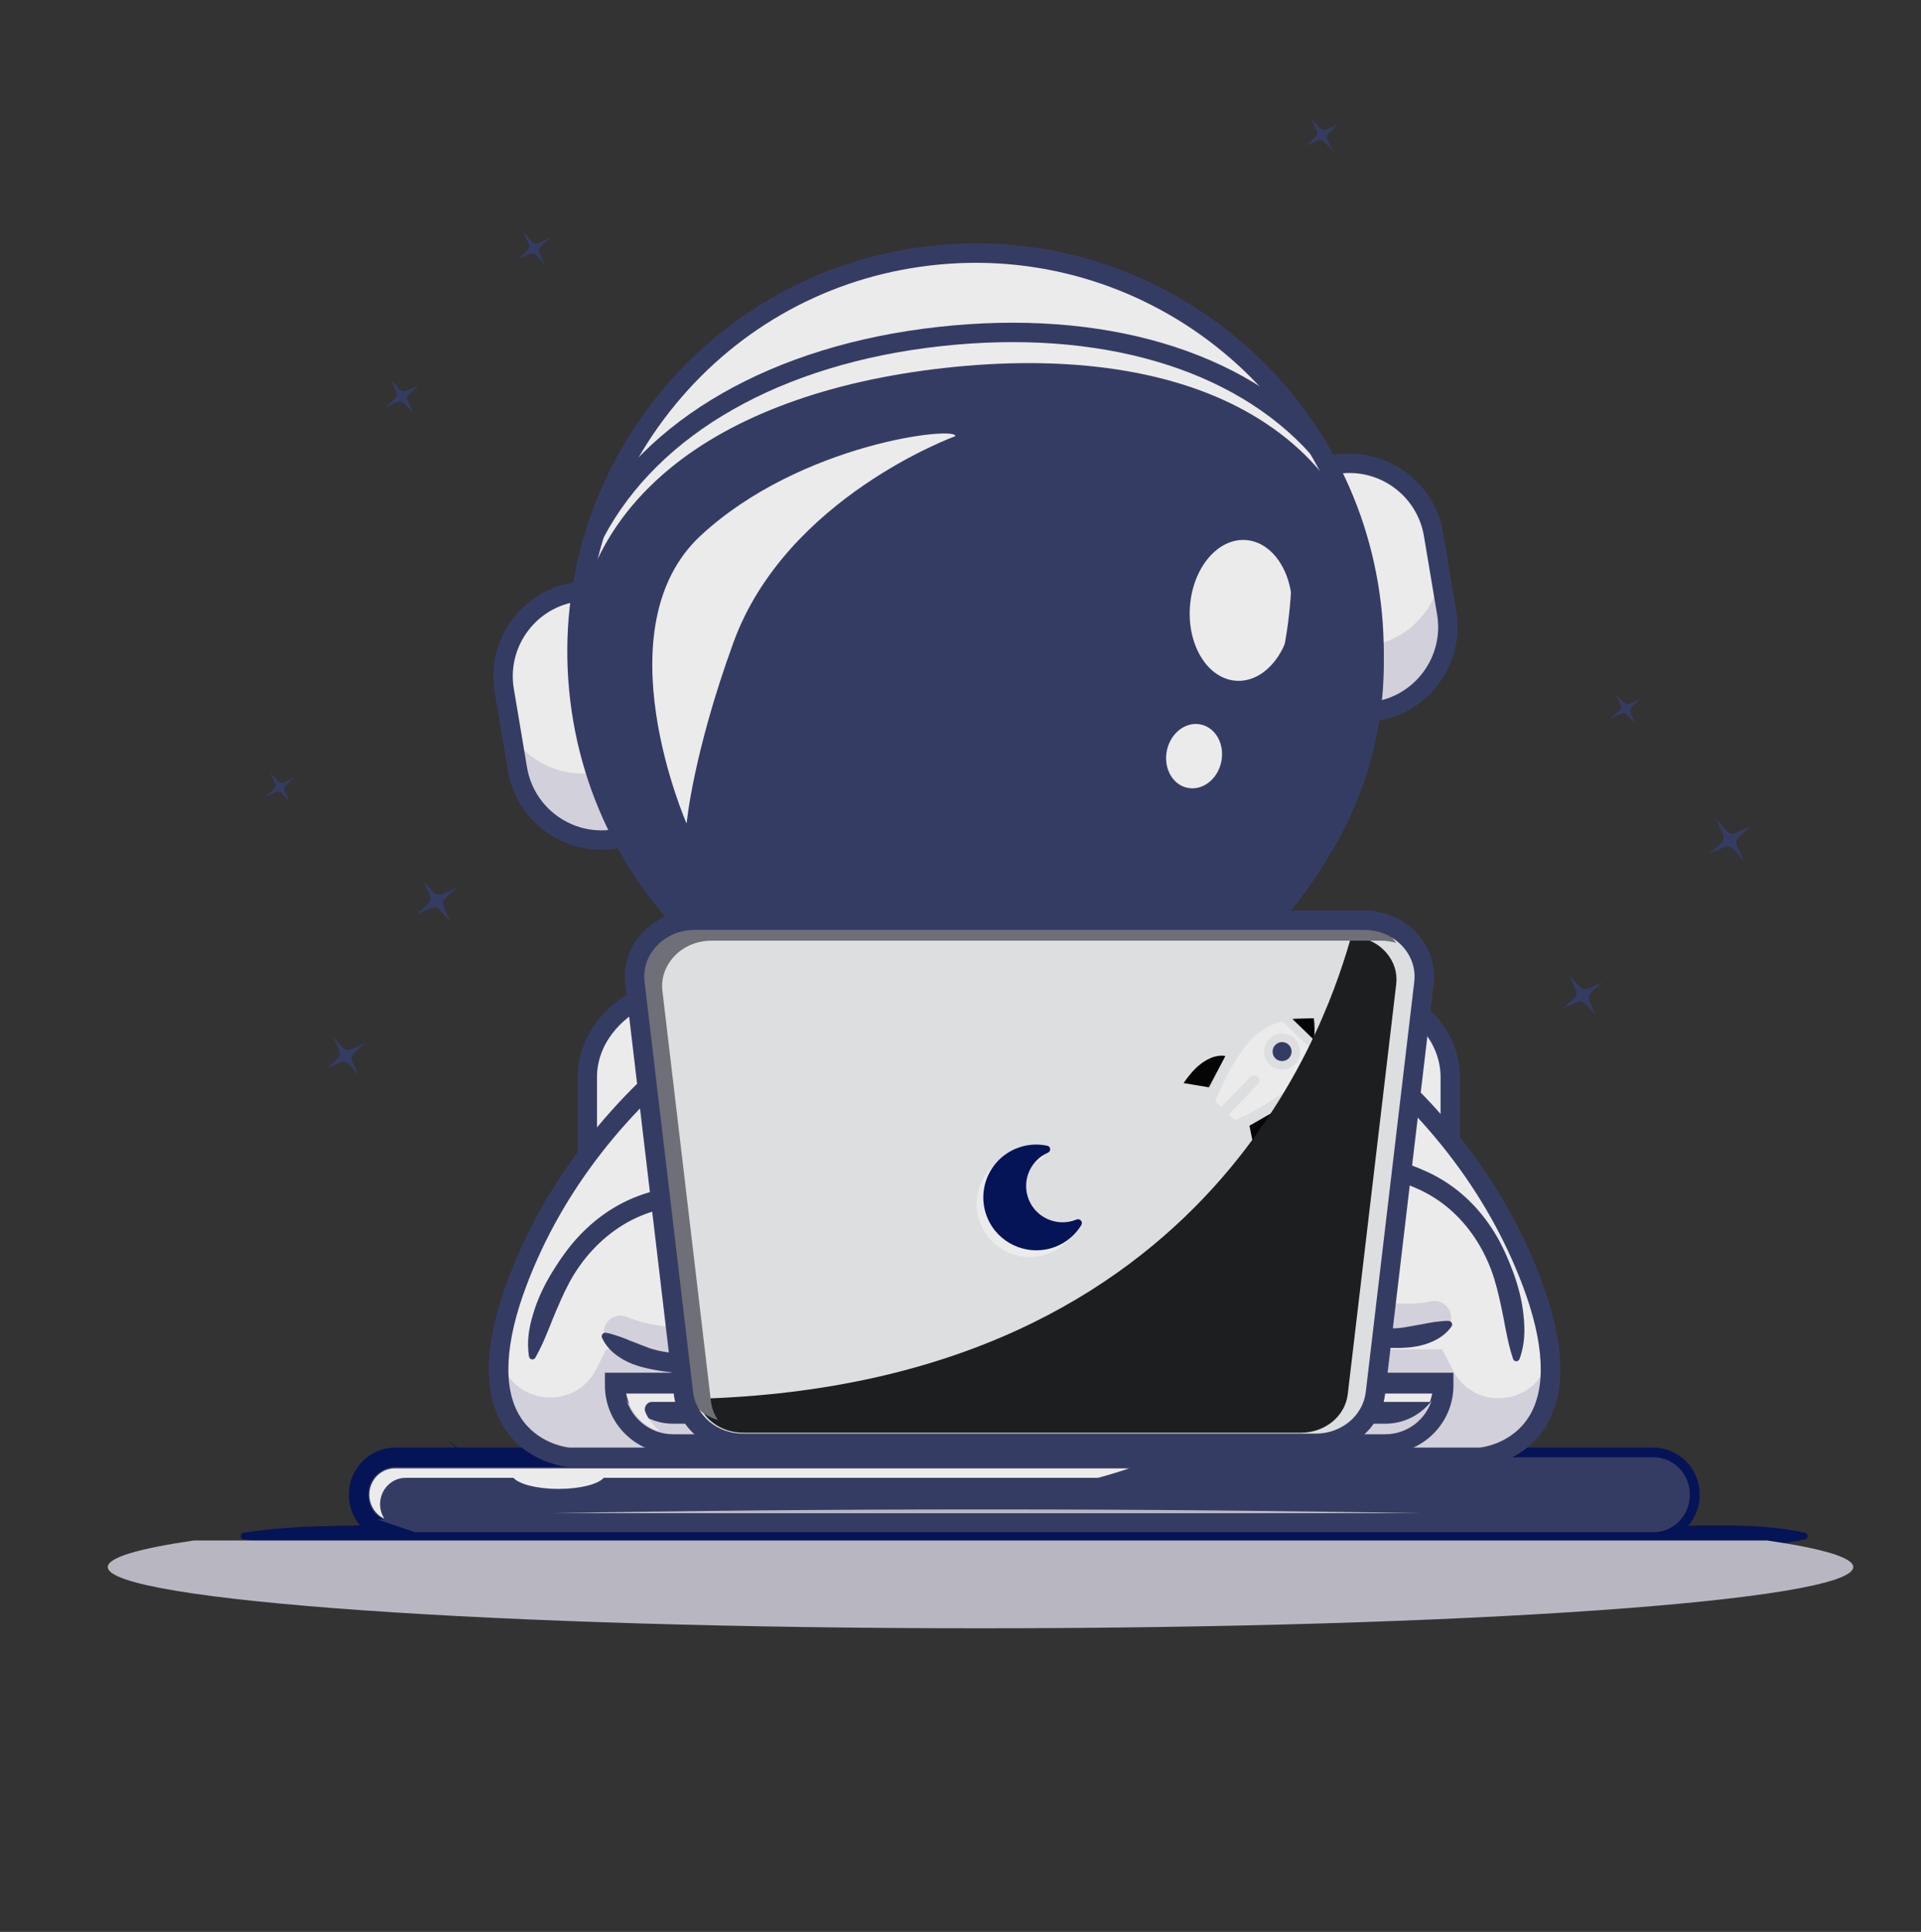 <svg width="180" height="181" viewBox="0 0 180 181" fill="none" xmlns="http://www.w3.org/2000/svg">
<rect x="0" y="0" width="180" height="181" fill="#333333" stroke="none"/>
<g opacity="0.9" clip-path="url(#clip0_1112_26877)">
<mask id="mask0_1112_26877" style="mask-type:luminance" maskUnits="userSpaceOnUse" x="-23" y="-49" width="224" height="224">
<path d="M201 -49H-23V175H201V-49Z" fill="white"/>
</mask>
<g mask="url(#mask0_1112_26877)">
<mask id="mask1_1112_26877" style="mask-type:luminance" maskUnits="userSpaceOnUse" x="-32" y="-49" width="243" height="243">
<path d="M-31.753 -48.68H210.167V193.24H-31.753V-48.68Z" fill="white"/>
</mask>
<g mask="url(#mask1_1112_26877)">
<path d="M39.617 82.476L40.654 83.606C40.862 83.832 41.193 83.898 41.472 83.768L42.862 83.119L41.732 84.157C41.506 84.365 41.44 84.696 41.57 84.974L42.219 86.365L41.181 85.235C40.973 85.008 40.642 84.943 40.364 85.073L38.973 85.722L40.103 84.684C40.33 84.476 40.395 84.145 40.265 83.866L39.617 82.476Z" fill="#353D69"/>
<path d="M31.174 97.099L32.147 98.159C32.343 98.372 32.653 98.433 32.914 98.311L34.219 97.703L33.158 98.676C32.946 98.872 32.885 99.182 33.007 99.443L33.615 100.748L32.641 99.688C32.446 99.475 32.136 99.414 31.875 99.536L30.57 100.144L31.63 99.171C31.843 98.975 31.904 98.665 31.782 98.404L31.174 97.099Z" fill="#353D69"/>
<path d="M25.321 72.394L26.047 73.184C26.192 73.343 26.424 73.389 26.619 73.298L27.592 72.844L26.801 73.57C26.643 73.716 26.597 73.947 26.688 74.142L27.142 75.115L26.415 74.324C26.27 74.166 26.038 74.12 25.843 74.211L24.871 74.665L25.661 73.939C25.82 73.793 25.866 73.562 25.775 73.367L25.321 72.394Z" fill="#353D69"/>
<path d="M163.442 80.706L162.775 79.278C162.642 78.991 162.709 78.652 162.942 78.438L164.103 77.372L162.674 78.038C162.388 78.172 162.048 78.105 161.835 77.872L160.768 76.711L161.435 78.139C161.568 78.426 161.501 78.765 161.269 78.979L160.108 80.045L161.536 79.379C161.822 79.245 162.162 79.312 162.376 79.545L163.442 80.706Z" fill="#353D69"/>
<path d="M149.547 95.126L148.922 93.786C148.797 93.517 148.86 93.198 149.078 92.998L150.167 91.998L148.827 92.623C148.559 92.748 148.24 92.685 148.039 92.467L147.039 91.377L147.664 92.718C147.789 92.986 147.726 93.305 147.508 93.506L146.419 94.506L147.759 93.881C148.027 93.755 148.346 93.819 148.547 94.037L149.547 95.126Z" fill="#353D69"/>
<path d="M153.246 67.795L152.78 66.795C152.687 66.595 152.734 66.357 152.896 66.208L153.709 65.462L152.709 65.928C152.509 66.021 152.271 65.974 152.122 65.811L151.376 64.999L151.842 65.999C151.936 66.199 151.888 66.437 151.726 66.586L150.913 67.332L151.913 66.866C152.113 66.772 152.351 66.82 152.5 66.982L153.246 67.795Z" fill="#353D69"/>
<path d="M49.029 21.748L49.842 22.633C50.005 22.811 50.264 22.862 50.482 22.76L51.572 22.252L50.686 23.065C50.509 23.228 50.458 23.487 50.559 23.705L51.068 24.795L50.255 23.909C50.092 23.732 49.832 23.681 49.614 23.782L48.525 24.291L49.41 23.478C49.588 23.315 49.639 23.055 49.537 22.837L49.029 21.748Z" fill="#353D69"/>
<path d="M36.612 35.559L37.456 36.478C37.625 36.662 37.894 36.715 38.12 36.609L39.251 36.082L38.332 36.926C38.148 37.095 38.095 37.364 38.2 37.59L38.728 38.721L37.884 37.802C37.715 37.618 37.446 37.565 37.22 37.67L36.089 38.198L37.008 37.354C37.192 37.185 37.245 36.916 37.139 36.69L36.612 35.559Z" fill="#353D69"/>
<path d="M124.9 14.163L124.392 13.074C124.29 12.855 124.341 12.596 124.519 12.433L125.404 11.62L124.315 12.128C124.097 12.23 123.837 12.179 123.675 12.002L122.861 11.116L123.37 12.206C123.471 12.424 123.42 12.683 123.243 12.846L122.358 13.659L123.447 13.151C123.665 13.049 123.924 13.1 124.087 13.278L124.9 14.163Z" fill="#353D69"/>
</g>
<path d="M41.791 134.869L51.499 141.773C48.096 139.714 44.854 137.404 41.791 134.869Z" fill="#00115A"/>
<path d="M142.901 134.869C139.84 137.404 136.596 139.712 133.192 141.773L142.901 134.869Z" fill="#00115A"/>
<path d="M22.821 143.601C25.869 143.118 28.917 143.003 31.965 142.944C33.489 142.911 35.013 142.905 36.538 142.913C38.062 142.911 39.586 142.933 41.11 142.949C44.158 142.977 47.206 142.984 50.254 142.98H59.398H95.975H132.553H150.842L155.414 142.978L157.7 142.956L159.986 142.917C163.034 142.906 166.082 142.934 169.13 143.601C169.302 143.639 169.41 143.808 169.373 143.98C169.345 144.105 169.248 144.197 169.13 144.223C166.082 144.89 163.034 144.918 159.986 144.907L157.7 144.868L155.414 144.846L150.842 144.844H132.553H95.975H59.398H50.254C47.206 144.839 44.158 144.847 41.11 144.875C39.586 144.891 38.062 144.913 36.538 144.911C35.013 144.919 33.489 144.913 31.965 144.88C28.917 144.821 25.869 144.705 22.821 144.223C22.65 144.195 22.532 144.034 22.56 143.863C22.581 143.725 22.69 143.622 22.821 143.601Z" fill="#00115A"/>
<path d="M154.896 143.545H37.055C35.15 143.545 33.605 142.001 33.605 140.095V139.983C33.605 138.077 35.15 136.533 37.055 136.533H154.896C156.802 136.533 158.346 138.077 158.346 139.983V140.095C158.346 142.001 156.802 143.545 154.896 143.545Z" fill="#353D69"/>
<path d="M154.896 143.677H37.055C35.081 143.677 33.474 142.07 33.474 140.095V139.983C33.474 138.008 35.081 136.401 37.055 136.401H154.896C156.871 136.401 158.478 138.008 158.478 139.983V140.095C158.478 142.07 156.871 143.677 154.896 143.677ZM37.055 136.664C35.225 136.664 33.736 138.153 33.736 139.983V140.095C33.736 141.925 35.225 143.414 37.055 143.414H154.896C156.726 143.414 158.215 141.925 158.215 140.095V139.983C158.215 138.153 156.726 136.664 154.896 136.664H37.055Z" fill="#00115A"/>
<path d="M154.896 144.456H37.055C34.651 144.456 32.695 142.5 32.695 140.096V139.984C32.695 137.579 34.651 135.624 37.055 135.624H154.896C157.3 135.624 159.256 137.579 159.256 139.984V140.096C159.256 142.5 157.3 144.456 154.896 144.456ZM37.055 137.444C35.654 137.444 34.514 138.583 34.514 139.984V140.096C34.514 141.497 35.654 142.637 37.055 142.637H154.896C156.297 142.637 157.436 141.497 157.436 140.096V139.984C157.436 138.583 156.297 137.444 154.896 137.444H37.055Z" fill="#00115A"/>
<path d="M154.95 137.571H56.462H48.217H36.999C35.681 137.571 34.609 138.678 34.609 140.039C34.609 141.036 35.186 141.895 36.013 142.284C35.762 141.893 35.615 141.427 35.615 140.925C35.615 139.564 36.687 138.457 38.005 138.457H48.108C48.632 139.056 50.326 139.496 52.34 139.496C54.354 139.496 56.048 139.056 56.571 138.457H155.956C156.307 138.457 156.641 138.538 156.942 138.68C156.514 138.013 155.781 137.571 154.95 137.571Z" fill="white"/>
<g style="mix-blend-mode:multiply">
<path d="M38.88 143.546H154.949C156.824 143.546 158.344 141.977 158.344 140.04C158.344 138.104 156.824 136.534 154.949 136.534H108.215C106.368 137.575 92.522 144.027 35.363 142.354L38.88 143.546Z" fill="#353D69"/>
</g>
<path d="M173.653 146.814C173.653 149.983 137.039 152.554 91.876 152.554C46.712 152.554 10.098 149.983 10.098 146.814C10.098 145.924 12.993 145.078 18.163 144.327H165.589C170.758 145.078 173.653 145.924 173.653 146.814Z" fill="#C6C5D0"/>
<path d="M133.193 141.774H51.499C63.849 141.544 77.706 141.416 92.347 141.416C106.986 141.416 120.843 141.544 133.193 141.774Z" fill="#C6C5D0"/>
<path d="M135.892 100.905V127.947C135.892 129.206 135.567 130.407 134.981 131.486C133.379 134.456 129.83 136.533 125.733 136.533H65.189C61.744 136.533 58.687 135.067 56.848 132.834C55.703 131.445 55.03 129.761 55.03 127.947V100.905C55.03 99.227 55.609 97.658 56.607 96.33C58.408 93.924 61.587 92.319 65.189 92.319H125.733C126.222 92.319 126.699 92.348 127.171 92.407C132.084 93 135.892 96.596 135.892 100.905Z" fill="white"/>
<path d="M125.734 137.443H65.189C61.606 137.443 58.225 135.937 56.146 133.413C54.821 131.805 54.121 129.915 54.121 127.947V100.906C54.121 99.087 54.729 97.316 55.881 95.784C57.929 93.046 61.41 91.41 65.189 91.41H125.734C126.255 91.41 126.777 91.442 127.284 91.505C132.709 92.16 136.802 96.201 136.802 100.906V127.947C136.802 129.336 136.459 130.673 135.781 131.921C133.972 135.275 130.028 137.443 125.734 137.443ZM65.189 93.229C61.98 93.229 59.045 94.593 57.336 96.876C56.423 98.091 55.94 99.484 55.94 100.906V127.947C55.94 129.487 56.497 130.978 57.551 132.256C59.288 134.365 62.143 135.624 65.189 135.624H125.734C129.368 135.624 132.684 133.831 134.181 131.055C134.713 130.074 134.983 129.03 134.983 127.947V100.906C134.983 97.121 131.577 93.856 127.062 93.311C126.626 93.257 126.18 93.229 125.734 93.229H65.189Z" fill="#353D69"/>
<path d="M96.23 84.802C116.916 88.222 136.209 100.789 143.514 120.092C149.418 135.693 138.695 136.533 138.695 136.533H95.806H96.199H53.309C53.309 136.533 42.587 135.693 48.49 120.092C55.796 100.789 75.089 88.222 95.774 84.802" fill="white"/>
<path d="M138.694 136.534H53.309C53.309 136.534 45.807 135.945 46.81 126.624C46.824 126.736 46.84 126.847 46.857 126.955C47.579 131.519 53.791 132.412 55.866 128.283L56.804 126.416H135.137L136.143 128.382C138.238 132.48 144.386 131.567 145.137 127.025C145.159 126.894 145.178 126.76 145.195 126.624C146.198 135.945 138.694 136.534 138.694 136.534Z" fill="#E3E1EC"/>
<path d="M138.731 137.443L53.238 137.441C53.081 137.428 49.358 137.099 47.223 133.733C45.2 130.544 45.34 125.847 47.639 119.77C54.594 101.392 72.982 87.648 95.626 83.904C95.755 83.883 95.883 83.89 96.002 83.921C96.122 83.89 96.249 83.883 96.379 83.904C119.023 87.648 137.41 101.392 144.365 119.77C146.665 125.847 146.805 130.545 144.782 133.734C142.646 137.1 138.924 137.428 138.766 137.441L138.731 137.443ZM96.199 135.624H138.653C138.978 135.589 141.692 135.231 143.259 132.737C144.92 130.095 144.715 125.833 142.664 120.414C135.937 102.64 118.088 89.338 96.082 85.7C96.055 85.695 96.028 85.69 96.002 85.683C95.976 85.689 95.95 85.695 95.923 85.7C73.917 89.338 56.068 102.64 49.341 120.414C47.29 125.833 47.085 130.095 48.746 132.737C50.31 135.225 53.013 135.587 53.353 135.624H96.199Z" fill="#353D69"/>
<path d="M129.007 66.627C128.593 66.696 128.201 66.417 128.131 66.002L124.505 44.392C124.436 43.978 124.715 43.586 125.13 43.516C129.476 42.787 133.592 45.719 134.321 50.066L135.557 57.435C136.287 61.782 133.354 65.897 129.007 66.627Z" fill="white"/>
<path d="M128.991 66.794C128.504 66.853 128.052 66.517 127.97 66.029L124.344 44.419C124.26 43.917 124.6 43.439 125.103 43.355C129.534 42.611 133.739 45.61 134.482 50.039L135.719 57.409C136.079 59.554 135.582 61.711 134.319 63.483C133.057 65.254 131.18 66.428 129.035 66.788C129.02 66.791 129.006 66.793 128.991 66.794ZM125.525 43.625C125.402 43.639 125.28 43.657 125.157 43.678C124.832 43.732 124.612 44.041 124.667 44.365L128.293 65.975C128.347 66.3 128.656 66.518 128.981 66.466C133.232 65.752 136.11 61.714 135.396 57.462L134.16 50.093C133.467 45.965 129.639 43.132 125.525 43.625Z" fill="#00115A"/>
<path d="M134.978 53.98L135.559 57.436C136.287 61.782 133.355 65.897 129.008 66.629C128.593 66.698 128.201 66.417 128.131 66.003L127.165 60.258C127.326 60.501 127.618 60.637 127.923 60.589L128.435 60.501C131.87 59.926 134.423 57.233 134.978 53.98Z" fill="#E3E1EC"/>
<path d="M129.079 67.535C128.2 67.641 127.381 67.035 127.233 66.153L123.607 44.543C123.455 43.635 124.07 42.772 124.978 42.619C129.81 41.808 134.406 45.081 135.218 49.916L136.454 57.285C137.265 62.12 133.992 66.713 129.157 67.524L129.157 67.524C129.131 67.529 129.105 67.532 129.079 67.535ZM125.427 44.39L129.003 65.703C132.767 64.991 135.297 61.382 134.66 57.586L133.423 50.217C132.786 46.421 129.212 43.833 125.427 44.39Z" fill="#353D69"/>
<path d="M53.8 55.485C54.215 55.415 54.607 55.695 54.676 56.109L58.302 77.719C58.372 78.134 58.092 78.526 57.678 78.595C53.331 79.325 49.216 76.392 48.486 72.045L47.25 64.676C46.521 60.329 49.453 56.214 53.8 55.485Z" fill="white"/>
<path d="M57.321 78.812C53.035 79.325 49.047 76.373 48.325 72.072L47.089 64.703C46.729 62.558 47.226 60.401 48.488 58.629C49.751 56.857 51.627 55.683 53.773 55.323C54.277 55.238 54.753 55.58 54.837 56.082L58.463 77.692C58.547 78.195 58.207 78.672 57.705 78.756C57.577 78.778 57.449 78.796 57.321 78.812ZM53.827 55.646C49.576 56.359 46.698 60.398 47.411 64.649L48.647 72.018C49.361 76.269 53.397 79.144 57.651 78.434C57.975 78.379 58.195 78.071 58.141 77.746L54.515 56.136C54.46 55.811 54.145 55.589 53.827 55.646Z" fill="#00115A"/>
<path d="M57.297 71.725L58.303 77.719C58.373 78.134 58.091 78.526 57.677 78.596C55.395 78.978 53.175 78.353 51.477 77.041C49.943 75.857 48.834 74.111 48.487 72.047L47.966 68.942C49.657 71.459 52.725 72.896 55.912 72.362L56.7 72.229C56.988 72.18 57.206 71.98 57.297 71.725Z" fill="#E3E1EC"/>
<path d="M57.409 79.553C52.73 80.113 48.376 76.891 47.588 72.196L46.352 64.827C45.54 59.992 48.814 55.399 53.648 54.587C54.558 54.438 55.42 55.05 55.572 55.958L59.199 77.569C59.351 78.477 58.736 79.34 57.828 79.493C57.688 79.516 57.548 79.536 57.409 79.553ZM53.803 56.408C50.038 57.12 47.509 60.73 48.146 64.526L49.383 71.895C50.02 75.691 53.59 78.276 57.379 77.721L53.803 56.408Z" fill="#353D69"/>
<path d="M128.578 57.504C130.54 78.033 115.488 96.265 94.959 98.226C74.43 100.188 56.198 85.136 54.237 64.607C52.276 44.078 67.328 25.846 87.856 23.885C108.385 21.924 126.617 36.975 128.578 57.504Z" fill="white"/>
<path d="M95.88 98.291C95.579 98.328 95.279 98.36 94.975 98.389C74.389 100.356 56.041 85.208 54.075 64.622C53.122 54.65 56.11 44.904 62.487 37.179C68.865 29.454 77.869 24.678 87.841 23.722C97.813 22.769 107.559 25.757 115.285 32.134C123.01 38.512 127.789 47.516 128.742 57.489C130.679 77.77 116.001 95.882 95.88 98.291ZM86.965 24.145C77.441 25.285 68.868 29.964 62.739 37.387C56.417 45.044 53.455 54.706 54.4 64.591C56.35 84.997 74.538 100.013 94.944 98.064C115.345 96.115 130.365 77.926 128.416 57.519C127.472 47.634 122.734 38.708 115.077 32.386C107.419 26.064 97.757 23.103 87.872 24.047C87.569 24.076 87.266 24.109 86.965 24.145Z" fill="#00115A"/>
<path d="M127.729 52.393C128.127 54.051 128.41 55.757 128.578 57.504C130.536 78.033 115.486 96.264 94.957 98.228C74.429 100.186 56.197 85.135 54.234 64.607C54.177 64.017 54.135 63.424 54.107 62.84C58.342 80.695 75.199 93.143 93.982 91.349C113.92 89.442 128.688 72.192 127.729 52.393Z" fill="#E3E1EC"/>
<path d="M95.969 99.032C95.661 99.069 95.356 99.103 95.046 99.132C74.05 101.138 55.338 85.689 53.331 64.693C51.325 43.698 66.763 24.988 87.77 22.979C97.941 22.007 107.881 25.054 115.76 31.559C123.639 38.063 128.513 47.247 129.485 57.417C131.461 78.103 116.49 96.575 95.969 99.032ZM87.054 24.886C77.721 26.003 69.32 30.588 63.315 37.862C57.12 45.366 54.217 54.834 55.143 64.52C57.054 84.517 74.876 99.231 94.873 97.32C114.865 95.413 129.583 77.587 127.673 57.59C125.763 37.594 107.94 22.88 87.943 24.79C87.646 24.819 87.349 24.851 87.054 24.886Z" fill="#353D69"/>
<path d="M128.55 58.471C129.355 65.733 127.744 72.737 124.331 78.762C121.771 83.279 110.157 91.976 94.829 93.814C80.616 95.518 66.831 89.368 63.345 85.52C58.695 80.388 55.59 73.907 54.786 66.645C52.656 47.426 68.285 37.629 88.655 35.372C109.026 33.114 126.42 39.252 128.55 58.471Z" fill="#353D69"/>
<path d="M94.93 94.718C80.227 96.479 66.324 90.163 62.67 86.131C57.721 80.668 54.681 73.965 53.881 66.745C52.839 57.339 55.806 49.668 62.702 43.947C68.722 38.953 77.661 35.669 88.555 34.468C99.448 33.261 108.889 34.502 115.856 38.058C123.837 42.13 128.412 48.964 129.454 58.37C130.254 65.59 128.756 72.797 125.122 79.211C122.603 83.658 111.162 92.772 94.937 94.717C94.935 94.718 94.932 94.718 94.93 94.718ZM88.08 36.354C77.849 37.579 69.486 40.683 63.864 45.348C57.469 50.654 54.719 57.785 55.69 66.544C56.447 73.381 59.327 79.732 64.019 84.909C67.35 88.586 80.829 94.574 94.714 92.912C94.717 92.911 94.717 92.911 94.72 92.911C110.11 91.065 121.251 82.352 123.539 78.314C126.983 72.235 128.403 65.408 127.646 58.571C125.017 34.85 99.573 35.078 88.755 36.276C88.529 36.301 88.304 36.327 88.08 36.354Z" fill="#353D69"/>
<path d="M111.497 56.858C111.245 60.499 113.18 63.598 115.818 63.78C118.457 63.962 120.799 61.158 121.05 57.517C121.302 53.876 119.367 50.777 116.728 50.595C114.09 50.413 111.748 53.217 111.497 56.858Z" fill="white"/>
<path d="M109.34 70.307C108.995 71.947 109.855 73.515 111.262 73.811C112.669 74.108 114.089 73.019 114.434 71.38C114.779 69.741 113.919 68.172 112.512 67.876C111.105 67.579 109.685 68.668 109.34 70.307Z" fill="white"/>
<path d="M119.392 41.336C124.377 45.139 127.695 50.75 128.551 58.469C129.356 65.733 127.744 72.736 124.333 78.761C121.773 83.279 110.157 91.975 94.829 93.815C89.417 94.465 84.069 93.974 79.325 92.904C98.118 90.241 112.259 79.58 115.433 73.978C119.766 66.331 121.809 57.44 120.787 48.225C120.515 45.762 120.041 43.468 119.392 41.336Z" fill="#353D69"/>
<path d="M123.616 42.871C123.415 42.895 123.205 42.852 123.021 42.734L122.917 42.667L122.828 42.571C115.596 34.488 102.946 30.794 88.122 32.436C73.226 34.079 61.71 40.624 56.557 50.368L56.519 50.433C56.248 50.857 55.684 50.983 55.26 50.711C54.849 50.448 54.72 49.912 54.961 49.494C60.405 39.221 72.429 32.342 87.921 30.628C103.327 28.921 116.537 32.826 124.169 41.341C124.449 41.638 124.505 42.099 124.275 42.457C124.122 42.696 123.877 42.84 123.616 42.871Z" fill="#353D69"/>
<path d="M64.337 77.159C64.337 77.159 56.284 58.859 65.664 50.172C75.045 41.484 89.748 39.886 89.509 40.867C89.509 40.867 73.671 46.61 68.729 60.182C64.918 70.647 64.337 77.159 64.337 77.159Z" fill="white"/>
<path d="M49.872 127.14C49.872 127.14 51.648 114.285 62.459 112.25C72.433 110.372 77.165 114.646 76.091 121.915C75.556 125.532 63.719 131.047 56.603 125.105" fill="white"/>
<path d="M76.091 121.916C75.555 125.533 63.718 131.046 56.603 125.106C56.376 123.877 57.604 122.905 58.758 123.386C65.807 126.323 74.991 121.685 75.461 118.509C75.564 117.817 75.613 117.151 75.611 116.515C76.232 118.024 76.396 119.849 76.091 121.916Z" fill="#E3E1EC"/>
<path d="M49.572 127.098C49.33 125.671 49.58 124.304 49.99 122.995C50.386 121.678 50.991 120.426 51.705 119.243C52.431 118.066 53.22 116.916 54.174 115.891C55.124 114.865 56.212 113.952 57.417 113.216C58.619 112.476 59.94 111.926 61.302 111.578L62.329 111.349C62.666 111.293 63 111.231 63.337 111.179C64.013 111.082 64.693 110.997 65.38 110.954C66.753 110.86 68.152 110.88 69.549 111.122C70.94 111.357 72.343 111.83 73.58 112.655C74.822 113.468 75.831 114.688 76.404 116.058C76.985 117.429 77.189 118.902 77.142 120.316C77.14 120.672 77.103 121.023 77.076 121.374L77.011 121.896L76.994 122.027C76.988 122.072 76.971 122.139 76.96 122.194L76.874 122.541C76.567 123.398 76.057 123.997 75.534 124.522C74.47 125.558 73.254 126.277 71.998 126.882C69.474 128.051 66.714 128.694 63.905 128.627C63.554 128.618 63.203 128.602 62.853 128.562C62.502 128.538 62.153 128.476 61.803 128.424C61.454 128.372 61.108 128.29 60.758 128.229C60.414 128.136 60.061 128.072 59.723 127.952C59.384 127.838 59.043 127.721 58.727 127.548C58.401 127.397 58.096 127.203 57.803 126.994C57.221 126.574 56.723 126.023 56.41 125.338C56.333 125.17 56.406 124.971 56.575 124.894C56.636 124.866 56.701 124.858 56.763 124.867L56.798 124.872C57.17 124.926 57.473 125.043 57.785 125.136C58.1 125.223 58.376 125.355 58.67 125.452C58.814 125.506 58.953 125.566 59.091 125.628C59.232 125.683 59.377 125.73 59.516 125.789C59.658 125.839 59.792 125.909 59.935 125.957C60.078 126.006 60.219 126.061 60.359 126.117C61.479 126.593 62.718 126.772 63.953 126.808C66.432 126.872 68.958 126.288 71.222 125.237C72.342 124.701 73.426 124.042 74.256 123.227C74.667 122.827 75.006 122.368 75.145 121.973C75.153 121.927 75.163 121.883 75.175 121.838C75.181 121.812 75.189 121.801 75.194 121.764L75.208 121.648L75.266 121.187C75.289 120.881 75.323 120.573 75.323 120.268C75.365 119.046 75.183 117.841 74.731 116.775C74.281 115.709 73.535 114.804 72.566 114.165C71.6 113.522 70.448 113.118 69.239 112.915C68.03 112.705 66.767 112.682 65.505 112.769C64.874 112.808 64.241 112.888 63.61 112.979L62.664 113.138L61.757 113.34C60.559 113.646 59.412 114.124 58.363 114.77C56.265 116.058 54.533 117.958 53.338 120.176C53.043 120.733 52.767 121.3 52.515 121.88C52.255 122.456 52.01 123.04 51.771 123.628C51.301 124.809 50.84 125.999 50.173 127.181L50.162 127.201C50.075 127.354 49.882 127.408 49.729 127.322C49.643 127.273 49.588 127.188 49.572 127.098Z" fill="#353D69"/>
<path d="M142.072 127.314C142.072 127.314 142.803 114.357 132.586 110.28C123.16 106.517 117.694 109.8 117.349 117.14C117.177 120.792 127.731 128.483 135.858 124.021L142.072 127.314Z" fill="white"/>
<path d="M135.858 124.022C127.732 128.482 117.178 120.793 117.348 117.14C117.446 115.054 117.959 113.294 118.859 111.933C118.735 112.557 118.654 113.219 118.622 113.919C118.472 117.126 126.591 123.445 134.074 121.919C135.299 121.669 136.317 122.86 135.858 124.022Z" fill="#E3E1EC"/>
<path d="M141.77 127.297C141.343 126.009 141.12 124.752 140.886 123.503C140.764 122.879 140.636 122.259 140.492 121.644C140.357 121.026 140.195 120.417 140.013 119.814C139.267 117.407 137.933 115.209 136.122 113.541C135.217 112.706 134.184 112.016 133.068 111.485L132.216 111.112L131.318 110.774C130.716 110.563 130.11 110.363 129.499 110.203C128.277 109.875 127.034 109.654 125.807 109.628C124.581 109.594 123.373 109.768 122.301 110.214C121.227 110.654 120.321 111.399 119.674 112.358C119.026 113.317 118.615 114.465 118.421 115.672C118.363 115.972 118.337 116.28 118.301 116.585L118.268 117.049L118.26 117.165C118.257 117.202 118.263 117.215 118.264 117.241C118.267 117.287 118.269 117.333 118.268 117.38C118.328 117.794 118.573 118.309 118.898 118.781C119.556 119.741 120.493 120.596 121.489 121.337C123.508 122.804 125.875 123.864 128.32 124.279C129.538 124.481 130.789 124.543 131.979 124.293C132.128 124.264 132.276 124.237 132.426 124.216C132.576 124.197 132.72 124.154 132.87 124.132C133.017 124.101 133.169 124.083 133.318 124.056C133.465 124.022 133.614 123.99 133.765 123.965C134.072 123.926 134.368 123.85 134.694 123.825C135.018 123.794 135.338 123.738 135.713 123.756L135.75 123.758C135.934 123.767 136.077 123.924 136.068 124.109C136.064 124.176 136.042 124.237 136.005 124.288C135.565 124.9 134.971 125.344 134.318 125.644C133.991 125.794 133.655 125.925 133.306 126.01C132.962 126.119 132.605 126.168 132.25 126.216C131.895 126.268 131.536 126.263 131.182 126.287C130.826 126.28 130.471 126.295 130.118 126.278C129.765 126.262 129.411 126.255 129.062 126.211C128.71 126.183 128.363 126.131 128.017 126.073C125.247 125.598 122.663 124.436 120.411 122.803C119.295 121.967 118.24 121.028 117.395 119.806C116.984 119.19 116.598 118.504 116.462 117.604L116.444 117.248C116.443 117.191 116.44 117.121 116.442 117.077L116.451 116.945L116.488 116.42C116.529 116.07 116.56 115.719 116.627 115.369C116.853 113.973 117.337 112.566 118.171 111.333C118.997 110.099 120.222 109.096 121.597 108.537C122.969 107.965 124.437 107.771 125.848 107.809C127.266 107.84 128.642 108.089 129.97 108.446C130.637 108.621 131.287 108.835 131.932 109.06C132.253 109.176 132.57 109.301 132.889 109.421L133.853 109.843C135.123 110.447 136.312 111.241 137.35 112.198C138.391 113.152 139.282 114.258 140.017 115.447C140.756 116.637 141.31 117.918 141.795 119.212C142.267 120.511 142.62 121.856 142.755 123.224C142.906 124.588 142.888 125.978 142.376 127.331C142.314 127.495 142.131 127.578 141.967 127.516C141.874 127.481 141.807 127.407 141.778 127.32L141.77 127.297Z" fill="#353D69"/>
<path d="M129.797 135.285H63.075C60.047 135.285 57.592 132.83 57.592 129.802V129.522H135.28V129.802C135.28 132.83 132.825 135.285 129.797 135.285Z" fill="#353D69"/>
<path d="M135.281 129.521V129.801C135.281 132.828 132.824 135.285 129.797 135.285H63.076C60.047 135.285 57.592 132.828 57.592 129.801V129.521H57.836C58.525 131.759 60.611 133.388 63.076 133.388H129.797C132.26 133.388 134.348 131.759 135.037 129.521H135.281Z" fill="#E3E1EC"/>
<path d="M129.796 136.195H63.074C59.549 136.195 56.682 133.328 56.682 129.803V128.613H136.188V129.803C136.188 133.328 133.321 136.195 129.796 136.195ZM58.545 130.433C58.852 132.657 60.767 134.376 63.074 134.376H129.796C132.104 134.376 134.018 132.657 134.326 130.433H58.545Z" fill="#353D69"/>
<path d="M61.095 131.341H133.981C134.075 131.091 134.148 130.831 134.198 130.562H58.676C58.99 132.265 60.229 133.634 61.832 134.086C61.247 133.623 60.777 133.013 60.477 132.309C60.282 131.853 60.613 131.341 61.095 131.341Z" fill="white"/>
<path d="M123.532 135.225H69.866C67.002 135.225 64.595 133.199 64.279 130.521L59.736 92.088C59.365 88.955 61.972 86.215 65.323 86.215H128.075C131.426 86.215 134.032 88.955 133.662 92.088L129.119 130.521C128.803 133.199 126.396 135.225 123.532 135.225Z" fill="#F0F1F3"/>
<path d="M100.208 114.898C100.219 114.893 100.23 114.889 100.24 114.885C100.571 114.747 100.878 115.106 100.691 115.411C100.154 116.288 99.339 117.006 98.304 117.419C95.966 118.353 93.252 117.353 92.084 115.123C90.737 112.551 91.868 109.419 94.484 108.275C95.473 107.842 96.527 107.759 97.508 107.97C97.832 108.04 97.878 108.481 97.575 108.613L97.565 108.618C95.759 109.408 94.983 111.573 95.926 113.345C96.737 114.87 98.608 115.547 100.208 114.898Z" fill="white"/>
<path d="M122.891 98.313C122.684 98.122 122.483 97.923 122.281 97.729C121.606 97.076 120.933 96.425 120.254 95.775C120.211 95.734 120.13 95.694 120.08 95.709C119.529 95.853 119.009 96.073 118.515 96.357C117.745 96.797 117.148 97.433 116.614 98.13C116.044 98.869 115.544 99.657 115.124 100.49C114.7 101.331 114.304 102.184 113.903 103.034C113.878 103.083 113.868 103.174 113.896 103.205C114.06 103.379 114.238 103.541 114.423 103.72C114.823 103.306 115.204 102.91 115.588 102.512C116.104 101.977 116.619 101.443 117.136 100.91C117.322 100.721 117.56 100.683 117.764 100.804C118.056 100.976 118.099 101.344 117.85 101.599C116.992 102.492 116.129 103.382 115.27 104.274C115.229 104.317 115.187 104.359 115.149 104.4C115.166 104.428 115.171 104.443 115.181 104.452C115.331 104.599 115.489 104.742 115.633 104.892C115.699 104.96 115.751 104.957 115.83 104.92C117.454 104.153 119.027 103.298 120.448 102.187C120.971 101.778 121.46 101.332 121.871 100.807C122.403 100.122 122.731 99.343 122.945 98.51C122.967 98.425 122.952 98.371 122.891 98.313ZM121.356 99.693C120.698 100.364 119.627 100.386 118.959 99.738C118.288 99.091 118.271 98.021 118.921 97.343C119.559 96.678 120.632 96.663 121.305 97.31C121.971 97.953 121.996 99.038 121.356 99.693Z" fill="white"/>
<path d="M123.128 97.43C122.455 96.779 121.799 96.145 121.141 95.509C121.14 95.492 121.141 95.473 121.141 95.454C121.792 95.435 122.445 95.417 123.106 95.397C123.199 96.095 123.191 96.75 123.128 97.43Z" fill="black"/>
<path d="M114.818 98.94C114.308 99.911 113.798 100.883 113.278 101.871C112.511 101.742 111.718 101.61 110.903 101.475C111.578 100.499 112.315 99.625 113.413 99.139C113.886 98.928 114.459 98.854 114.818 98.94Z" fill="black"/>
<path d="M119.232 106.349C118.77 106.959 118.199 107.448 117.57 107.91C117.402 107.078 117.237 106.265 117.075 105.467C118.046 104.911 118.995 104.367 119.951 103.819C120.032 104.093 120.028 104.396 119.982 104.699C119.886 105.319 119.605 105.853 119.232 106.349Z" fill="black"/>
<path d="M120.762 99.151C120.429 99.492 119.866 99.501 119.515 99.169C119.156 98.828 119.152 98.247 119.508 97.889C119.842 97.551 120.416 97.547 120.755 97.881C121.11 98.23 121.113 98.793 120.762 99.151Z" fill="#353D69"/>
<g style="mix-blend-mode:screen">
<path d="M126.285 130.629L130.828 92.196C130.952 91.145 130.628 90.109 129.914 89.277C129.107 88.335 127.911 87.783 126.615 87.738C126.616 87.735 126.617 87.732 126.617 87.73C124.76 94.111 114.402 129.701 65.321 131.054C65.756 132.892 67.529 134.23 69.625 134.23H121.904C124.159 134.23 126.042 132.682 126.285 130.629Z" fill="#191C1E"/>
</g>
<path d="M66.613 131.275L62.07 92.841C61.938 91.729 62.281 90.632 63.034 89.754C63.916 88.724 65.237 88.133 66.658 88.133H129.411C129.899 88.133 130.373 88.208 130.824 88.341C130.731 88.202 130.631 88.066 130.52 87.935C129.637 86.906 128.316 86.315 126.896 86.315H64.143C62.722 86.315 61.401 86.906 60.519 87.936C59.766 88.814 59.423 89.911 59.555 91.023L64.098 129.457C64.3 131.165 65.577 132.538 67.269 133.039C66.922 132.518 66.689 131.921 66.613 131.275Z" fill="#767680"/>
<path d="M123.292 136.135H69.625C66.296 136.135 63.506 133.767 63.135 130.628L58.592 92.195C58.39 90.486 58.921 88.822 60.089 87.508C61.333 86.108 63.153 85.306 65.082 85.306H127.835C129.764 85.306 131.584 86.108 132.828 87.508C133.996 88.822 134.527 90.486 134.325 92.195L129.782 130.628C129.411 133.767 126.621 136.135 123.292 136.135ZM65.082 87.125C63.672 87.125 62.348 87.706 61.449 88.717C60.631 89.636 60.259 90.796 60.399 91.981L64.942 130.414C65.205 132.638 67.218 134.315 69.625 134.315H123.292C125.699 134.315 127.712 132.638 127.975 130.414L132.518 91.981C132.658 90.796 132.285 89.636 131.468 88.717C130.569 87.706 129.245 87.125 127.835 87.125H65.082Z" fill="#353D69"/>
<g style="mix-blend-mode:multiply">
<path d="M75.511 110.997H72.011C70.755 110.997 69.737 109.978 69.737 108.722V97.167C69.737 95.911 70.755 94.893 72.011 94.893H75.511C76.767 94.893 77.785 95.911 77.785 97.167V108.722C77.785 109.978 76.767 110.997 75.511 110.997Z" fill="#F0F1F3"/>
</g>
<path d="M100.833 114.272C100.843 114.267 100.854 114.263 100.865 114.258C101.195 114.121 101.503 114.48 101.316 114.786C100.778 115.662 99.963 116.38 98.928 116.793C96.591 117.727 93.877 116.728 92.709 114.497C91.362 111.925 92.492 108.793 95.108 107.649C96.097 107.217 97.152 107.133 98.133 107.344C98.456 107.414 98.503 107.856 98.199 107.988L98.189 107.992C96.384 108.782 95.608 110.947 96.55 112.719C97.361 114.244 99.232 114.921 100.833 114.272Z" fill="#00115A"/>
</g>
</g>
<defs>
<clipPath id="clip0_1112_26877">
<rect width="180" height="180" fill="white" transform="translate(0 0.314)"/>
</clipPath>
</defs>
</svg>
